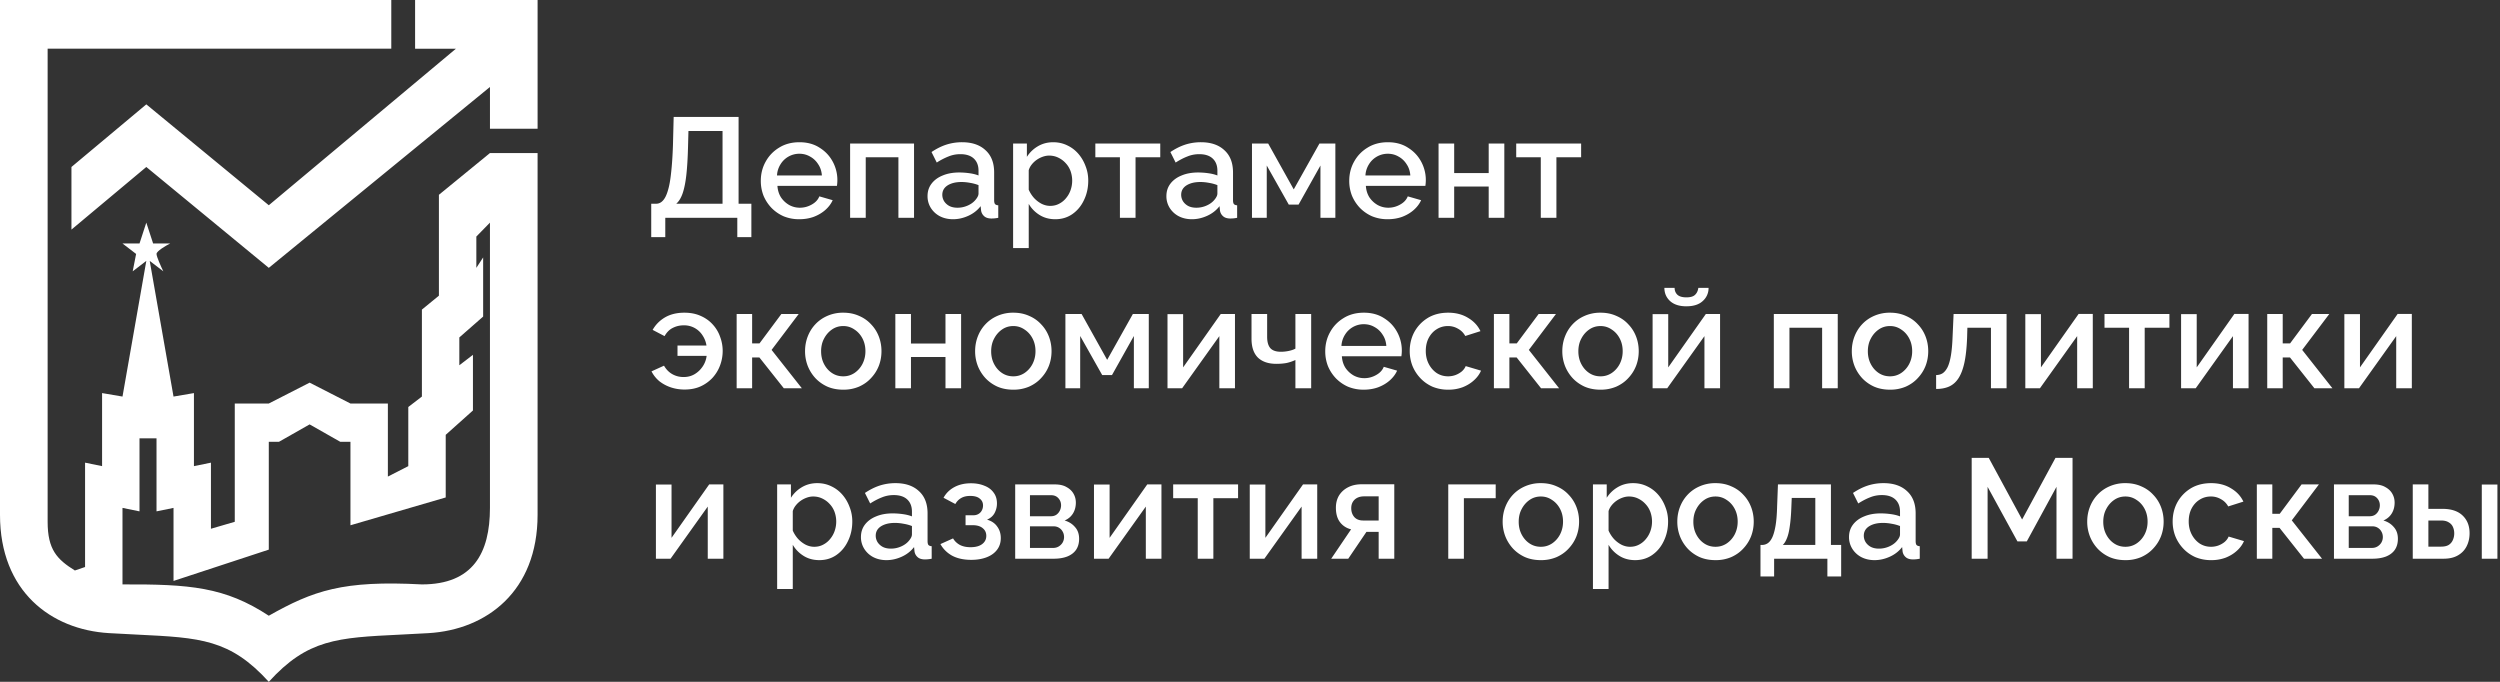 <svg width="264" height="72" fill="none" xmlns="http://www.w3.org/2000/svg"><rect width="100%" height="100%" fill="#333333" stroke="none"/><path d="M68.77 25.04v-3.525h.51c.28 0 .52-.11.72-.33.21-.22.385-.57.525-1.05.15-.48.264-1.11.344-1.89.09-.79.156-1.755.195-2.895l.076-3h6.855v9.165h1.35v3.525h-1.486V23h-7.605v2.04H68.77zm2.64-3.525h4.89v-7.68h-3.6l-.046 1.74c-.03 1.15-.09 2.125-.18 2.925-.09.79-.22 1.43-.39 1.92s-.395.855-.675 1.095zm12.996 1.635a4.26 4.26 0 01-1.665-.315 4.105 4.105 0 01-1.275-.885c-.36-.38-.64-.81-.84-1.29a4.277 4.277 0 01-.285-1.56c0-.74.17-1.415.51-2.025.34-.62.815-1.115 1.425-1.485.61-.38 1.325-.57 2.145-.57.82 0 1.525.19 2.115.57.6.37 1.065.86 1.395 1.47a4.066 4.066 0 01.48 2.31c-.01.1-.02.185-.03.255h-6.285c.03.46.155.865.375 1.215.23.34.52.61.87.81.35.19.725.285 1.125.285.44 0 .855-.11 1.245-.33.4-.22.67-.51.81-.87l1.41.405c-.17.38-.43.725-.78 1.035-.34.3-.745.54-1.215.72-.47.17-.98.255-1.53.255zm-2.355-4.62h4.74c-.03-.45-.16-.845-.39-1.185-.22-.35-.505-.62-.855-.81-.34-.2-.72-.3-1.14-.3a2.324 2.324 0 00-1.98 1.11 2.44 2.44 0 00-.375 1.185zM89.772 23v-7.845h6.75V23h-1.65v-6.39h-3.45V23h-1.65zm8.176-2.295c0-.5.14-.935.42-1.305.29-.38.684-.67 1.184-.87.5-.21 1.08-.315 1.74-.315.35 0 .705.025 1.065.075.37.05.695.13.975.24v-.495c0-.55-.165-.98-.495-1.29-.33-.31-.805-.465-1.425-.465-.44 0-.855.08-1.245.24a7.1 7.1 0 00-1.245.645l-.554-1.11c.52-.35 1.04-.61 1.56-.78a5.412 5.412 0 011.664-.255c1.05 0 1.875.28 2.475.84.61.55.915 1.335.915 2.355v2.925c0 .19.03.325.09.405.07.08.185.125.345.135V23a3.621 3.621 0 01-.705.075c-.35 0-.615-.085-.795-.255a.982.982 0 01-.315-.6l-.045-.45c-.34.44-.775.78-1.305 1.02-.53.24-1.065.36-1.605.36-.52 0-.985-.105-1.395-.315a2.49 2.49 0 01-.96-.885 2.31 2.31 0 01-.344-1.245zm4.994.48c.12-.13.215-.26.285-.39a.748.748 0 00.105-.345v-.9c-.28-.11-.575-.19-.885-.24-.31-.06-.615-.09-.915-.09-.6 0-1.09.12-1.47.36-.37.24-.555.57-.555.99 0 .23.06.45.18.66.13.21.31.38.54.51.24.13.535.195.885.195.36 0 .705-.07 1.035-.21.33-.14.595-.32.795-.54zm8.497 1.965c-.63 0-1.185-.15-1.665-.45-.48-.3-.86-.69-1.14-1.17v4.665h-1.65v-11.04h1.455v1.41c.3-.47.69-.845 1.17-1.125s1.015-.42 1.605-.42c.54 0 1.035.11 1.485.33.45.21.84.505 1.17.885.33.38.585.815.765 1.305.19.48.285.99.285 1.53 0 .75-.15 1.435-.45 2.055-.29.62-.7 1.115-1.23 1.485-.52.36-1.12.54-1.8.54zm-.54-1.41c.35 0 .665-.075.945-.225.29-.15.535-.35.735-.6.21-.25.37-.535.48-.855a3.025 3.025 0 00-.015-2.01c-.12-.32-.295-.6-.525-.84-.22-.24-.48-.43-.78-.57-.29-.14-.61-.21-.96-.21-.21 0-.43.04-.66.12-.23.08-.445.19-.645.33s-.375.305-.525.495c-.15.19-.255.39-.315.6v2.055c.14.32.325.61.555.87.23.25.495.455.795.615.3.15.605.225.915.225zm7.364 1.26v-6.39h-2.595v-1.455h6.855v1.455h-2.61V23h-1.65zm4.909-2.295c0-.5.14-.935.42-1.305.29-.38.685-.67 1.185-.87.5-.21 1.08-.315 1.74-.315.35 0 .705.025 1.065.075.37.05.695.13.975.24v-.495c0-.55-.165-.98-.495-1.29-.33-.31-.805-.465-1.425-.465-.44 0-.855.08-1.245.24-.39.15-.805.365-1.245.645l-.555-1.11c.52-.35 1.04-.61 1.56-.78a5.418 5.418 0 011.665-.255c1.05 0 1.875.28 2.475.84.61.55.915 1.335.915 2.355v2.925c0 .19.03.325.09.405.07.08.185.125.345.135V23a3.621 3.621 0 01-.705.075c-.35 0-.615-.085-.795-.255a.982.982 0 01-.315-.6l-.045-.45c-.34.44-.775.78-1.305 1.02-.53.24-1.065.36-1.605.36-.52 0-.985-.105-1.395-.315a2.49 2.49 0 01-.96-.885 2.31 2.31 0 01-.345-1.245zm4.995.48c.12-.13.215-.26.285-.39a.748.748 0 00.105-.345v-.9c-.28-.11-.575-.19-.885-.24-.31-.06-.615-.09-.915-.09-.6 0-1.09.12-1.47.36-.37.24-.555.57-.555.99 0 .23.06.45.18.66.13.21.31.38.54.51.24.13.535.195.885.195.36 0 .705-.07 1.035-.21.33-.14.595-.32.795-.54zM132.209 23v-7.845h1.71l2.7 4.845 2.715-4.845h1.68V23h-1.575v-5.52l-2.31 4.125h-1.035l-2.325-4.125V23h-1.56zm14.336.15a4.26 4.26 0 01-1.665-.315 4.105 4.105 0 01-1.275-.885c-.36-.38-.64-.81-.84-1.29a4.277 4.277 0 01-.285-1.56c0-.74.17-1.415.51-2.025.34-.62.815-1.115 1.425-1.485.61-.38 1.325-.57 2.145-.57.82 0 1.525.19 2.115.57.6.37 1.065.86 1.395 1.47a4.066 4.066 0 01.48 2.31c-.01.1-.02.185-.03.255h-6.285c.03.46.155.865.375 1.215.23.34.52.61.87.81.35.19.725.285 1.125.285.44 0 .855-.11 1.245-.33.4-.22.67-.51.81-.87l1.41.405c-.17.38-.43.725-.78 1.035-.34.3-.745.54-1.215.72-.47.17-.98.255-1.53.255zm-2.355-4.62h4.74c-.03-.45-.16-.845-.39-1.185-.22-.35-.505-.62-.855-.81-.34-.2-.72-.3-1.14-.3a2.324 2.324 0 00-1.98 1.11 2.44 2.44 0 00-.375 1.185zm7.721 4.47v-7.845h1.65v3.12h3.645v-3.12h1.65V23h-1.65v-3.3h-3.645V23h-1.65zm10.796 0v-6.39h-2.595v-1.455h6.855v1.455h-2.61V23h-1.65zM72.294 41.135c-.51 0-.99-.075-1.44-.225a4.046 4.046 0 01-1.215-.645c-.35-.29-.63-.64-.84-1.05l1.32-.6c.23.4.525.7.885.9.36.2.755.3 1.185.3.43 0 .816-.1 1.156-.3.34-.2.624-.47.855-.81.23-.34.37-.715.42-1.125h-3.076v-1.095h3.06c-.06-.38-.195-.73-.404-1.05a2.294 2.294 0 00-1.995-1.08c-.42 0-.805.09-1.156.27-.35.17-.64.46-.87.87l-1.26-.66c.31-.55.746-.99 1.306-1.32.57-.33 1.25-.495 2.04-.495.66 0 1.24.115 1.74.345.5.22.92.52 1.26.9.35.38.61.815.78 1.305.18.48.27.975.27 1.485 0 .52-.09 1.025-.27 1.515-.18.49-.445.93-.796 1.32a3.96 3.96 0 01-1.274.915c-.49.22-1.05.33-1.68.33zM77.79 41v-7.845h1.635v3.105h.78l2.31-3.105h1.83L81.48 36.95 84.675 41H82.77l-2.58-3.255h-.765V41H77.79zm11.26.15c-.62 0-1.176-.105-1.666-.315-.49-.22-.915-.52-1.275-.9-.35-.38-.62-.81-.81-1.29a4.277 4.277 0 01-.285-1.56c0-.55.095-1.07.285-1.56.19-.49.46-.92.81-1.29.36-.38.785-.675 1.275-.885a4.09 4.09 0 011.665-.33c.61 0 1.16.11 1.65.33.5.21.925.505 1.275.885.36.37.635.8.825 1.29.19.49.285 1.01.285 1.56s-.095 1.07-.285 1.56c-.19.48-.465.91-.825 1.29-.35.38-.775.68-1.275.9a4.15 4.15 0 01-1.65.315zm-2.34-4.05c0 .5.104.95.314 1.35.21.4.49.715.84.945.35.23.745.345 1.185.345.43 0 .82-.115 1.17-.345.36-.24.645-.56.855-.96.21-.41.315-.86.315-1.35 0-.5-.105-.95-.315-1.35-.21-.4-.495-.715-.855-.945-.35-.24-.74-.36-1.17-.36-.44 0-.835.12-1.185.36-.35.24-.63.56-.84.96-.21.39-.315.84-.315 1.35zm7.838 3.9v-7.845h1.65v3.12h3.645v-3.12h1.65V41h-1.65v-3.3h-3.645V41h-1.65zm12.46.15c-.62 0-1.175-.105-1.665-.315-.49-.22-.915-.52-1.275-.9-.35-.38-.62-.81-.81-1.29a4.277 4.277 0 01-.285-1.56c0-.55.095-1.07.285-1.56.19-.49.46-.92.81-1.29.36-.38.785-.675 1.275-.885a4.09 4.09 0 011.665-.33c.61 0 1.16.11 1.65.33.5.21.925.505 1.275.885.36.37.635.8.825 1.29.19.49.285 1.01.285 1.56s-.095 1.07-.285 1.56c-.19.48-.465.91-.825 1.29-.35.38-.775.68-1.275.9a4.15 4.15 0 01-1.65.315zm-2.34-4.05c0 .5.105.95.315 1.35.21.4.49.715.84.945.35.23.745.345 1.185.345.43 0 .82-.115 1.17-.345.36-.24.645-.56.855-.96.21-.41.315-.86.315-1.35 0-.5-.105-.95-.315-1.35-.21-.4-.495-.715-.855-.945-.35-.24-.74-.36-1.17-.36-.44 0-.835.12-1.185.36-.35.24-.63.56-.84.96-.21.39-.315.84-.315 1.35zm7.839 3.9v-7.845h1.71l2.7 4.845 2.715-4.845h1.68V41h-1.575v-5.52l-2.31 4.125h-1.035l-2.325-4.125V41h-1.56zm10.781 0v-7.83h1.65v5.625l3.975-5.64h1.5V41h-1.65v-5.505L124.833 41h-1.545zm13.507 0v-2.985c-.3.14-.61.245-.93.315-.32.06-.68.09-1.08.09-.84 0-1.49-.22-1.95-.66-.45-.45-.675-1.115-.675-1.995v-2.61h1.65v2.4c0 .55.115.955.345 1.215.23.25.6.375 1.11.375.28 0 .56-.03.84-.09.28-.06.51-.14.69-.24v-3.66h1.665V41h-1.665zm7.216.15a4.26 4.26 0 01-1.665-.315 4.105 4.105 0 01-1.275-.885c-.36-.38-.64-.81-.84-1.29a4.277 4.277 0 01-.285-1.56c0-.74.17-1.415.51-2.025.34-.62.815-1.115 1.425-1.485.61-.38 1.325-.57 2.145-.57.82 0 1.525.19 2.115.57.6.37 1.065.86 1.395 1.47a4.066 4.066 0 01.48 2.31c-.01.1-.02.185-.03.255h-6.285c.03.46.155.865.375 1.215.23.34.52.61.87.81.35.19.725.285 1.125.285.44 0 .855-.11 1.245-.33.4-.22.67-.51.81-.87l1.41.405c-.17.38-.43.725-.78 1.035-.34.3-.745.54-1.215.72-.47.17-.98.255-1.53.255zm-2.355-4.62h4.74c-.03-.45-.16-.845-.39-1.185-.22-.35-.505-.62-.855-.81-.34-.2-.72-.3-1.14-.3a2.324 2.324 0 00-1.98 1.11 2.44 2.44 0 00-.375 1.185zm11.276 4.62a4.26 4.26 0 01-1.665-.315c-.49-.22-.915-.52-1.275-.9-.36-.38-.64-.815-.84-1.305a4.277 4.277 0 01-.285-1.56c0-.74.165-1.415.495-2.025.34-.61.81-1.1 1.41-1.47.61-.37 1.33-.555 2.16-.555.8 0 1.495.18 2.085.54.6.35 1.04.82 1.32 1.41l-1.605.51a1.879 1.879 0 00-.765-.765 2.047 2.047 0 00-1.065-.285c-.44 0-.84.115-1.2.345-.35.22-.63.53-.84.93-.2.39-.3.845-.3 1.365 0 .5.105.955.315 1.365.21.4.49.72.84.96.36.23.76.345 1.2.345.27 0 .53-.045.78-.135.26-.1.485-.23.675-.39.19-.17.325-.355.405-.555l1.62.48c-.17.39-.425.735-.765 1.035-.33.3-.725.54-1.185.72a4.26 4.26 0 01-1.515.255zm4.824-.15v-7.845h1.635v3.105h.78l2.31-3.105h1.83l-2.865 3.795 3.195 4.05h-1.905l-2.58-3.255h-.765V41h-1.635zm11.259.15c-.62 0-1.175-.105-1.665-.315-.49-.22-.915-.52-1.275-.9-.35-.38-.62-.81-.81-1.29a4.277 4.277 0 01-.285-1.56c0-.55.095-1.07.285-1.56.19-.49.46-.92.81-1.29.36-.38.785-.675 1.275-.885a4.09 4.09 0 011.665-.33c.61 0 1.16.11 1.65.33.5.21.925.505 1.275.885.36.37.635.8.825 1.29.19.49.285 1.01.285 1.56s-.095 1.07-.285 1.56c-.19.48-.465.91-.825 1.29-.35.38-.775.68-1.275.9a4.15 4.15 0 01-1.65.315zm-2.34-4.05c0 .5.105.95.315 1.35.21.4.49.715.84.945.35.23.745.345 1.185.345.43 0 .82-.115 1.17-.345.36-.24.645-.56.855-.96.21-.41.315-.86.315-1.35 0-.5-.105-.95-.315-1.35-.21-.4-.495-.715-.855-.945-.35-.24-.74-.36-1.17-.36-.44 0-.835.12-1.185.36-.35.24-.63.56-.84.96-.21.39-.315.84-.315 1.35zm7.839 3.9v-7.83h1.65v5.625l3.975-5.64h1.5V41h-1.65v-5.505L176.059 41h-1.545zm3.57-8.655c-.74 0-1.315-.185-1.725-.555-.4-.37-.6-.835-.6-1.395h1.08c0 .29.095.53.285.72.2.19.52.285.96.285.43 0 .735-.09.915-.27.19-.18.305-.425.345-.735h1.08a1.8 1.8 0 01-.615 1.395c-.4.37-.975.555-1.725.555zM187.316 41v-7.845h6.75V41h-1.65v-6.39h-3.45V41h-1.65zm12.27.15c-.62 0-1.175-.105-1.665-.315-.49-.22-.915-.52-1.275-.9-.35-.38-.62-.81-.81-1.29a4.277 4.277 0 01-.285-1.56c0-.55.095-1.07.285-1.56.19-.49.46-.92.81-1.29.36-.38.785-.675 1.275-.885a4.09 4.09 0 011.665-.33c.61 0 1.16.11 1.65.33.5.21.925.505 1.275.885.36.37.635.8.825 1.29.19.49.285 1.01.285 1.56s-.095 1.07-.285 1.56c-.19.48-.465.91-.825 1.29-.35.38-.775.68-1.275.9a4.15 4.15 0 01-1.65.315zm-2.34-4.05c0 .5.105.95.315 1.35.21.4.49.715.84.945.35.23.745.345 1.185.345.43 0 .82-.115 1.17-.345.36-.24.645-.56.855-.96.21-.41.315-.86.315-1.35 0-.5-.105-.95-.315-1.35-.21-.4-.495-.715-.855-.945-.35-.24-.74-.36-1.17-.36-.44 0-.835.12-1.185.36-.35.24-.63.56-.84.96-.21.39-.315.84-.315 1.35zm7.209 3.975v-1.47c.25 0 .475-.06.675-.18.2-.13.375-.34.525-.63.15-.3.27-.715.36-1.245.09-.53.15-1.205.18-2.025l.105-2.37h5.595V41h-1.65v-6.39h-2.49l-.03 1.065c-.04 1.05-.135 1.925-.285 2.625-.15.69-.36 1.24-.63 1.65-.26.4-.59.69-.99.87-.39.17-.845.255-1.365.255zm9.419-.075v-7.83h1.65v5.625l3.975-5.64h1.5V41h-1.65v-5.505L215.419 41h-1.545zm10.957 0v-6.39h-2.595v-1.455h6.855v1.455h-2.61V41h-1.65zm5.493 0v-7.83h1.65v5.625l3.975-5.64h1.5V41h-1.65v-5.505L231.869 41h-1.545zm9.097 0v-7.845h1.635v3.105h.78l2.31-3.105h1.83l-2.865 3.795 3.195 4.05h-1.905l-2.58-3.255h-.765V41h-1.635zm8.144 0v-7.83h1.65v5.625l3.975-5.64h1.5V41h-1.65v-5.505L249.11 41h-1.545zM69.264 59v-7.83h1.65v5.625l3.975-5.64h1.5V59h-1.65v-5.505L70.81 59h-1.544zm17.258.15c-.63 0-1.185-.15-1.665-.45-.48-.3-.86-.69-1.14-1.17v4.665h-1.65v-11.04h1.455v1.41c.3-.47.69-.845 1.17-1.125s1.015-.42 1.605-.42c.54 0 1.035.11 1.485.33.45.21.84.505 1.17.885.33.38.585.815.765 1.305.19.48.285.99.285 1.53 0 .75-.15 1.435-.45 2.055-.29.62-.7 1.115-1.23 1.485-.52.36-1.12.54-1.8.54zm-.54-1.41c.35 0 .665-.075.945-.225.29-.15.535-.35.735-.6.21-.25.37-.535.48-.855a3.025 3.025 0 00-.015-2.01c-.12-.32-.295-.6-.525-.84-.22-.24-.48-.43-.78-.57-.29-.14-.61-.21-.96-.21-.21 0-.43.04-.66.12-.23.08-.445.19-.645.33s-.375.305-.525.495c-.15.19-.255.39-.315.6v2.055c.14.32.325.61.555.87.23.25.495.455.795.615.3.15.605.225.915.225zm4.934-1.035c0-.5.14-.935.42-1.305.29-.38.685-.67 1.185-.87.5-.21 1.08-.315 1.74-.315.35 0 .705.025 1.065.075.37.05.695.13.975.24v-.495c0-.55-.165-.98-.495-1.29-.33-.31-.805-.465-1.425-.465-.44 0-.855.08-1.245.24-.39.15-.805.365-1.245.645l-.555-1.11c.52-.35 1.04-.61 1.56-.78a5.418 5.418 0 011.665-.255c1.05 0 1.875.28 2.475.84.61.55.915 1.335.915 2.355v2.925c0 .19.03.325.09.405.07.08.185.125.345.135V59a3.621 3.621 0 01-.705.075c-.35 0-.615-.085-.795-.255a.982.982 0 01-.315-.6l-.045-.45c-.34.44-.775.78-1.305 1.02-.53.24-1.065.36-1.605.36-.52 0-.985-.105-1.395-.315a2.49 2.49 0 01-.96-.885 2.31 2.31 0 01-.345-1.245zm4.995.48c.12-.13.215-.26.285-.39a.748.748 0 00.105-.345v-.9c-.28-.11-.575-.19-.885-.24-.31-.06-.615-.09-.915-.09-.6 0-1.09.12-1.47.36-.37.24-.555.57-.555.99 0 .23.06.45.18.66.13.21.31.38.54.51.24.13.535.195.885.195.36 0 .705-.07 1.035-.21.33-.14.595-.32.795-.54zm6.667 1.935c-.8 0-1.475-.145-2.025-.435-.54-.3-.955-.71-1.245-1.23l1.335-.6c.17.29.41.52.72.69.31.16.685.24 1.125.24.53 0 .94-.11 1.23-.33.29-.22.435-.51.435-.87 0-.33-.12-.595-.36-.795-.24-.21-.58-.32-1.02-.33h-.81v-1.05h.84a1 1 0 00.525-.135c.15-.09.265-.21.345-.36.09-.16.135-.34.135-.54 0-.3-.115-.54-.345-.72-.22-.19-.555-.285-1.005-.285-.39 0-.71.075-.96.225-.25.14-.455.35-.615.63l-1.245-.66c.26-.48.64-.855 1.14-1.125.5-.27 1.085-.405 1.755-.405.53 0 1 .085 1.41.255.42.16.745.4.975.72.24.31.36.695.36 1.155 0 .36-.085.7-.255 1.02-.17.31-.435.54-.795.69.48.14.84.385 1.08.735.25.34.375.745.375 1.215 0 .48-.135.895-.405 1.245-.26.34-.625.6-1.095.78-.47.18-1.005.27-1.605.27zm4.626-.12v-7.845h4.2c.5 0 .91.095 1.23.285.33.18.575.415.735.705.16.28.24.59.24.93 0 .43-.1.81-.3 1.14-.2.33-.495.58-.885.75.45.13.815.36 1.095.69.29.32.435.735.435 1.245 0 .46-.11.85-.33 1.17-.22.31-.535.545-.945.705-.4.15-.87.225-1.41.225h-4.065zm1.56-1.14h2.46c.21 0 .4-.05.57-.15.18-.11.32-.25.42-.42.1-.18.15-.37.15-.57 0-.22-.05-.415-.15-.585-.09-.17-.22-.305-.39-.405-.16-.1-.35-.15-.57-.15h-2.49v2.28zm0-3.345h2.22c.21 0 .395-.05.555-.15.16-.11.285-.255.375-.435.09-.18.135-.37.135-.57 0-.29-.095-.54-.285-.75-.19-.21-.44-.315-.75-.315h-2.25v2.22zm6.76 4.485v-7.83h1.65v5.625l3.975-5.64h1.5V59h-1.65v-5.505L117.069 59h-1.545zm10.957 0v-6.39h-2.595v-1.455h6.855v1.455h-2.61V59h-1.65zm5.493 0v-7.83h1.65v5.625l3.975-5.64h1.5V59h-1.65v-5.505L133.519 59h-1.545zm8.602 0l2.1-3.105a2.03 2.03 0 01-1.17-.75c-.29-.38-.435-.89-.435-1.53 0-.49.11-.92.33-1.29.23-.37.55-.66.96-.87.41-.21.885-.315 1.425-.315h3.45V59h-1.65v-2.835h-1.29L142.376 59h-1.8zm3.375-4.035h1.635v-2.55h-1.53c-.42 0-.755.115-1.005.345-.24.23-.36.53-.36.9s.105.68.315.93c.22.25.535.375.945.375zM152.936 59v-7.845h5.01v1.455h-3.36V59h-1.65zm9.78.15c-.62 0-1.175-.105-1.665-.315-.49-.22-.915-.52-1.275-.9-.35-.38-.62-.81-.81-1.29a4.277 4.277 0 01-.285-1.56c0-.55.095-1.07.285-1.56.19-.49.46-.92.81-1.29.36-.38.785-.675 1.275-.885a4.09 4.09 0 011.665-.33c.61 0 1.16.11 1.65.33.5.21.925.505 1.275.885.36.37.635.8.825 1.29.19.49.285 1.01.285 1.56s-.095 1.07-.285 1.56c-.19.48-.465.91-.825 1.29-.35.38-.775.68-1.275.9a4.15 4.15 0 01-1.65.315zm-2.34-4.05c0 .5.105.95.315 1.35.21.4.49.715.84.945.35.23.745.345 1.185.345.43 0 .82-.115 1.17-.345.36-.24.645-.56.855-.96.21-.41.315-.86.315-1.35 0-.5-.105-.95-.315-1.35-.21-.4-.495-.715-.855-.945-.35-.24-.74-.36-1.17-.36-.44 0-.835.12-1.185.36-.35.24-.63.56-.84.96-.21.39-.315.84-.315 1.35zm12.294 4.05c-.63 0-1.185-.15-1.665-.45-.48-.3-.86-.69-1.14-1.17v4.665h-1.65v-11.04h1.455v1.41c.3-.47.69-.845 1.17-1.125s1.015-.42 1.605-.42c.54 0 1.035.11 1.485.33.45.21.84.505 1.17.885.33.38.585.815.765 1.305.19.48.285.99.285 1.53 0 .75-.15 1.435-.45 2.055-.29.62-.7 1.115-1.23 1.485-.52.36-1.12.54-1.8.54zm-.54-1.41c.35 0 .665-.075.945-.225.29-.15.535-.35.735-.6.21-.25.37-.535.48-.855a3.025 3.025 0 00-.015-2.01c-.12-.32-.295-.6-.525-.84-.22-.24-.48-.43-.78-.57-.29-.14-.61-.21-.96-.21-.21 0-.43.04-.66.12-.23.08-.445.19-.645.33s-.375.305-.525.495c-.15.19-.255.39-.315.6v2.055c.14.32.325.61.555.87.23.25.495.455.795.615.3.15.605.225.915.225zm9.029 1.41c-.62 0-1.175-.105-1.665-.315-.49-.22-.915-.52-1.275-.9-.35-.38-.62-.81-.81-1.29a4.277 4.277 0 01-.285-1.56c0-.55.095-1.07.285-1.56.19-.49.46-.92.81-1.29.36-.38.785-.675 1.275-.885a4.09 4.09 0 011.665-.33c.61 0 1.16.11 1.65.33.5.21.925.505 1.275.885.36.37.635.8.825 1.29.19.49.285 1.01.285 1.56s-.095 1.07-.285 1.56c-.19.48-.465.91-.825 1.29-.35.38-.775.68-1.275.9a4.15 4.15 0 01-1.65.315zm-2.34-4.05c0 .5.105.95.315 1.35.21.4.49.715.84.945.35.23.745.345 1.185.345.43 0 .82-.115 1.17-.345.36-.24.645-.56.855-.96.21-.41.315-.86.315-1.35 0-.5-.105-.95-.315-1.35-.21-.4-.495-.715-.855-.945-.35-.24-.74-.36-1.17-.36-.44 0-.835.12-1.185.36-.35.24-.63.56-.84.96-.21.39-.315.84-.315 1.35zm7.088 5.775v-3.33h.18c.21 0 .405-.06.585-.18.18-.12.34-.325.48-.615.14-.3.255-.71.345-1.23.09-.53.145-1.195.165-1.995l.09-2.37h5.595v6.39h1.08v3.33h-1.455V59h-5.625v1.875h-1.44zm2.355-3.33h3.435V52.58h-2.49l-.045 1.095c-.03.76-.085 1.4-.165 1.92-.07.52-.17.935-.3 1.245-.12.31-.265.545-.435.705zm6.995-.84c0-.5.14-.935.42-1.305.29-.38.685-.67 1.185-.87.5-.21 1.08-.315 1.74-.315.35 0 .705.025 1.065.075.37.05.695.13.975.24v-.495c0-.55-.165-.98-.495-1.29-.33-.31-.805-.465-1.425-.465-.44 0-.855.08-1.245.24-.39.15-.805.365-1.245.645l-.555-1.11c.52-.35 1.04-.61 1.56-.78a5.418 5.418 0 011.665-.255c1.05 0 1.875.28 2.475.84.61.55.915 1.335.915 2.355v2.925c0 .19.03.325.09.405.07.08.185.125.345.135V59a3.621 3.621 0 01-.705.075c-.35 0-.615-.085-.795-.255a.982.982 0 01-.315-.6l-.045-.45c-.34.44-.775.78-1.305 1.02-.53.24-1.065.36-1.605.36-.52 0-.985-.105-1.395-.315a2.49 2.49 0 01-.96-.885 2.31 2.31 0 01-.345-1.245zm4.995.48c.12-.13.215-.26.285-.39a.748.748 0 00.105-.345v-.9c-.28-.11-.575-.19-.885-.24-.31-.06-.615-.09-.915-.09-.6 0-1.09.12-1.47.36-.37.24-.555.57-.555.99 0 .23.06.45.18.66.13.21.31.38.54.51.24.13.535.195.885.195.36 0 .705-.07 1.035-.21.33-.14.595-.32.795-.54zM217.165 59v-7.59l-3.135 5.76h-.99l-3.15-5.76V59h-1.68V48.35h1.8l3.525 6.51 3.525-6.51h1.8V59h-1.695zm7.28.15c-.62 0-1.175-.105-1.665-.315-.49-.22-.915-.52-1.275-.9-.35-.38-.62-.81-.81-1.29a4.277 4.277 0 01-.285-1.56c0-.55.095-1.07.285-1.56.19-.49.46-.92.81-1.29.36-.38.785-.675 1.275-.885a4.09 4.09 0 011.665-.33c.61 0 1.16.11 1.65.33.5.21.925.505 1.275.885.36.37.635.8.825 1.29.19.49.285 1.01.285 1.56s-.095 1.07-.285 1.56c-.19.48-.465.91-.825 1.29-.35.38-.775.68-1.275.9a4.15 4.15 0 01-1.65.315zm-2.34-4.05c0 .5.105.95.315 1.35.21.4.49.715.84.945.35.23.745.345 1.185.345.43 0 .82-.115 1.17-.345.36-.24.645-.56.855-.96.21-.41.315-.86.315-1.35 0-.5-.105-.95-.315-1.35-.21-.4-.495-.715-.855-.945-.35-.24-.74-.36-1.17-.36-.44 0-.835.12-1.185.36-.35.24-.63.56-.84.96-.21.39-.315.84-.315 1.35zm11.393 4.05a4.26 4.26 0 01-1.665-.315c-.49-.22-.915-.52-1.275-.9-.36-.38-.64-.815-.84-1.305a4.277 4.277 0 01-.285-1.56c0-.74.165-1.415.495-2.025.34-.61.81-1.1 1.41-1.47.61-.37 1.33-.555 2.16-.555.8 0 1.495.18 2.085.54.6.35 1.04.82 1.32 1.41l-1.605.51a1.879 1.879 0 00-.765-.765 2.047 2.047 0 00-1.065-.285c-.44 0-.84.115-1.2.345-.35.22-.63.53-.84.93-.2.39-.3.845-.3 1.365 0 .5.105.955.315 1.365.21.4.49.72.84.96.36.23.76.345 1.2.345.27 0 .53-.045.78-.135.26-.1.485-.23.675-.39.19-.17.325-.355.405-.555l1.62.48c-.17.39-.425.735-.765 1.035-.33.3-.725.54-1.185.72a4.26 4.26 0 01-1.515.255zm4.824-.15v-7.845h1.635v3.105h.78l2.31-3.105h1.83l-2.865 3.795 3.195 4.05h-1.905l-2.58-3.255h-.765V59h-1.635zm8.145 0v-7.845h4.2c.5 0 .91.095 1.23.285.33.18.575.415.735.705.16.28.24.59.24.93 0 .43-.1.81-.3 1.14-.2.33-.495.58-.885.75.45.13.815.36 1.095.69.29.32.435.735.435 1.245 0 .46-.11.85-.33 1.17-.22.31-.535.545-.945.705-.4.15-.87.225-1.41.225h-4.065zm1.56-1.14h2.46c.21 0 .4-.05.57-.15.18-.11.32-.25.42-.42.1-.18.15-.37.15-.57 0-.22-.05-.415-.15-.585-.09-.17-.22-.305-.39-.405-.16-.1-.35-.15-.57-.15h-2.49v2.28zm0-3.345h2.22c.21 0 .395-.05.555-.15.16-.11.285-.255.375-.435.09-.18.135-.37.135-.57 0-.29-.095-.54-.285-.75-.19-.21-.44-.315-.75-.315h-2.25v2.22zm6.76 4.485v-7.845h1.65v2.58h1.485c.93 0 1.64.235 2.13.705s.735 1.09.735 1.86c0 .52-.105.985-.315 1.395-.21.41-.52.73-.93.96-.4.23-.9.345-1.5.345h-3.255zm1.65-1.275h1.35c.33 0 .595-.06.795-.18.2-.13.345-.3.435-.51.1-.22.15-.455.15-.705 0-.25-.045-.475-.135-.675-.09-.21-.24-.375-.45-.495-.2-.13-.47-.195-.81-.195h-1.335v2.76zm5.64 1.275v-7.83h1.65V59h-1.65zM43.834 5.143V0H56.77v13.592h-5.03V9.184L28.385 28.286 15.45 17.633l-7.905 6.612v-6.612l7.905-6.613 12.935 10.654L48.146 5.143h-4.312z" fill="#fff"/><path fill-rule="evenodd" clip-rule="evenodd" d="M0 0v54.367c0 8.082 5.39 12.123 11.498 12.49 1.088.066 2.095.115 3.032.16 6.616.324 9.763.478 13.855 4.983 4.091-4.505 7.238-4.659 13.854-4.982.937-.046 1.944-.095 3.033-.16 6.108-.368 11.497-4.409 11.497-12.49V16.162h-5.03l-5.39 4.408v10.653l-1.796 1.47v9.184l-1.437 1.102v6.245l-2.156 1.102v-7.715h-3.952l-4.312-2.204-4.311 2.204h-3.593v12.49l-2.516.735v-6.98l-1.796.367V41.51l-2.156.368L15.81 27.55l1.437 1.102c-.24-.49-.718-1.543-.718-1.837 0-.294.958-.857 1.437-1.102H16.17l-.72-2.204-.718 2.204h-1.796l1.437 1.102-.36 1.837 1.438-1.102-2.515 14.327-2.156-.368v7.715l-1.797-.368v11.02l-1.077.368C6.02 59.067 5.03 58.04 5.03 55.102V5.142h36.29V0H0zm14.731 54v-7.714h1.797V54l1.796-.367v7.714l10.06-3.306V46.653h1.078l3.234-1.837 3.234 1.837h1.078v8.816l10.06-2.938v-6.613l2.875-2.571v-5.878l-1.438 1.102v-2.938l2.515-2.204v-6.245l-.718 1.102V24.98l1.437-1.47v30.123c0 4.775-1.796 8.081-7.186 8.081-8.361-.444-11.46.656-16.168 3.306-4.636-3.047-8.366-3.335-15.45-3.306v-8.081L14.73 54z" fill="#fff"/></svg>